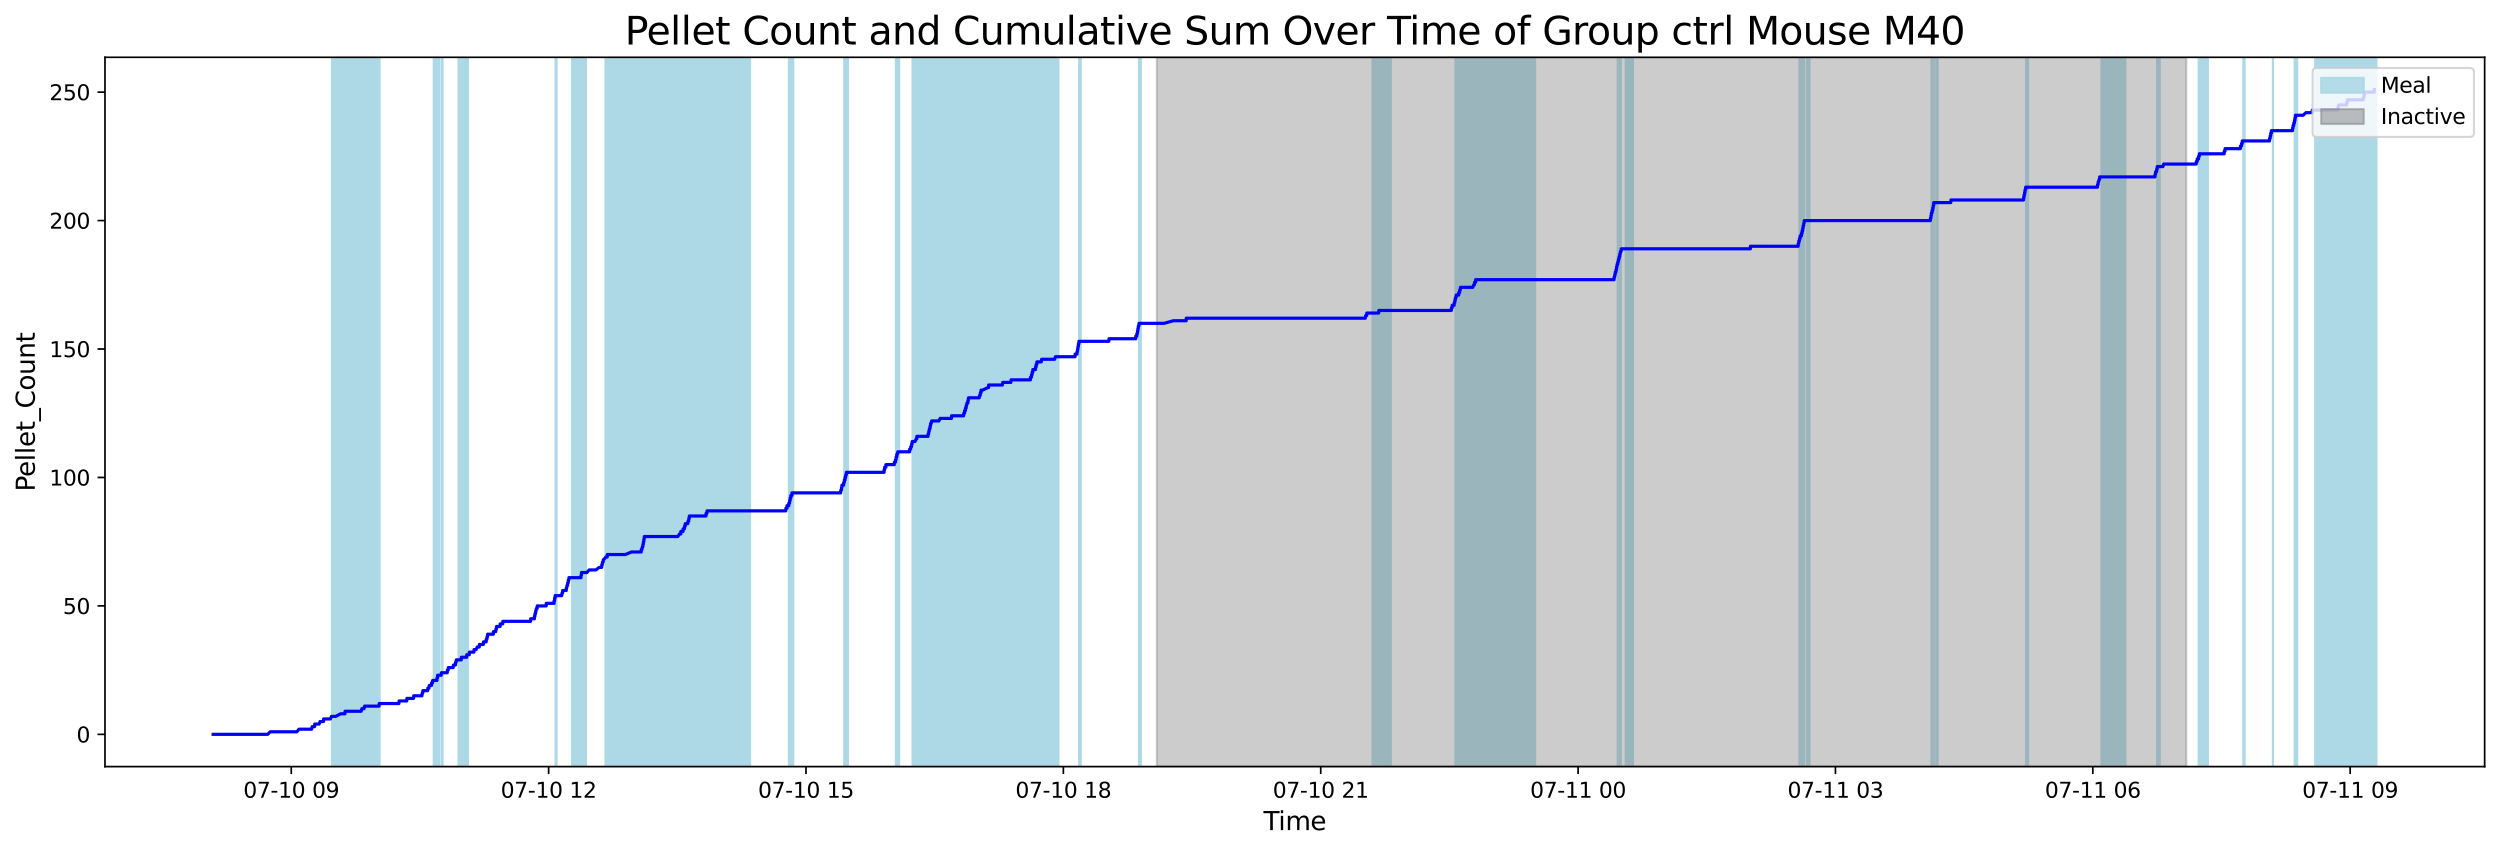 <?xml version="1.0" encoding="utf-8" standalone="no"?>
<!DOCTYPE svg PUBLIC "-//W3C//DTD SVG 1.1//EN"
  "http://www.w3.org/Graphics/SVG/1.1/DTD/svg11.dtd">
<svg xmlns:xlink="http://www.w3.org/1999/xlink" width="1172.435pt" height="399.009pt" viewBox="0 0 1172.435 399.009" xmlns="http://www.w3.org/2000/svg" version="1.1">
 <defs>
  <style type="text/css">*{stroke-linejoin: round; stroke-linecap: butt}</style>
 </defs>
 <g id="figure_1">
  <g id="patch_1">
   <path d="M 0 399.009 
L 1172.435 399.009 
L 1172.435 0 
L 0 0 
z
" style="fill: #ffffff"/>
  </g>
  <g id="axes_1">
   <g id="patch_2">
    <path d="M 49.235 359.517 
L 1165.235 359.517 
L 1165.235 26.877 
L 49.235 26.877 
z
" style="fill: #ffffff"/>
   </g>
   <g id="patch_3">
    <path d="M 178.029 359.517 
L 178.029 26.877 
L 155.682 26.877 
L 155.682 359.517 
z
" clip-path="url(#pef905a4b86)" style="fill: #add8e6; stroke: #add8e6; stroke-linejoin: miter"/>
   </g>
   <g id="patch_4">
    <path d="M 205.966 359.517 
L 205.966 26.877 
L 203.413 26.877 
L 203.413 359.517 
z
" clip-path="url(#pef905a4b86)" style="fill: #add8e6; stroke: #add8e6; stroke-linejoin: miter"/>
   </g>
   <g id="patch_5">
    <path d="M 207.557 359.517 
L 207.557 26.877 
L 207.112 26.877 
L 207.112 359.517 
z
" clip-path="url(#pef905a4b86)" style="fill: #add8e6; stroke: #add8e6; stroke-linejoin: miter"/>
   </g>
   <g id="patch_6">
    <path d="M 219.452 359.517 
L 219.452 26.877 
L 215.047 26.877 
L 215.047 359.517 
z
" clip-path="url(#pef905a4b86)" style="fill: #add8e6; stroke: #add8e6; stroke-linejoin: miter"/>
   </g>
   <g id="patch_7">
    <path d="M 260.57 359.517 
L 260.57 26.877 
L 261.021 26.877 
L 261.021 359.517 
z
" clip-path="url(#pef905a4b86)" style="fill: #add8e6; stroke: #add8e6; stroke-linejoin: miter"/>
   </g>
   <g id="patch_8">
    <path d="M 274.812 359.517 
L 274.812 26.877 
L 268.297 26.877 
L 268.297 359.517 
z
" clip-path="url(#pef905a4b86)" style="fill: #add8e6; stroke: #add8e6; stroke-linejoin: miter"/>
   </g>
   <g id="patch_9">
    <path d="M 273.898 359.517 
L 273.898 26.877 
L 273.422 26.877 
L 273.422 359.517 
z
" clip-path="url(#pef905a4b86)" style="fill: #add8e6; stroke: #add8e6; stroke-linejoin: miter"/>
   </g>
   <g id="patch_10">
    <path d="M 314.074 359.517 
L 314.074 26.877 
L 283.963 26.877 
L 283.963 359.517 
z
" clip-path="url(#pef905a4b86)" style="fill: #add8e6; stroke: #add8e6; stroke-linejoin: miter"/>
   </g>
   <g id="patch_11">
    <path d="M 329.228 359.517 
L 329.228 26.877 
L 304.512 26.877 
L 304.512 359.517 
z
" clip-path="url(#pef905a4b86)" style="fill: #add8e6; stroke: #add8e6; stroke-linejoin: miter"/>
   </g>
   <g id="patch_12">
    <path d="M 312.143 359.517 
L 312.143 26.877 
L 302.975 26.877 
L 302.975 359.517 
z
" clip-path="url(#pef905a4b86)" style="fill: #add8e6; stroke: #add8e6; stroke-linejoin: miter"/>
   </g>
   <g id="patch_13">
    <path d="M 351.77 359.517 
L 351.77 26.877 
L 320.064 26.877 
L 320.064 359.517 
z
" clip-path="url(#pef905a4b86)" style="fill: #add8e6; stroke: #add8e6; stroke-linejoin: miter"/>
   </g>
   <g id="patch_14">
    <path d="M 321.891 359.517 
L 321.891 26.877 
L 321.913 26.877 
L 321.913 359.517 
z
" clip-path="url(#pef905a4b86)" style="fill: #add8e6; stroke: #add8e6; stroke-linejoin: miter"/>
   </g>
   <g id="patch_15">
    <path d="M 324.801 359.517 
L 324.801 26.877 
L 324.275 26.877 
L 324.275 359.517 
z
" clip-path="url(#pef905a4b86)" style="fill: #add8e6; stroke: #add8e6; stroke-linejoin: miter"/>
   </g>
   <g id="patch_16">
    <path d="M 370.444 359.517 
L 370.444 26.877 
L 369.968 26.877 
L 369.968 359.517 
z
" clip-path="url(#pef905a4b86)" style="fill: #add8e6; stroke: #add8e6; stroke-linejoin: miter"/>
   </g>
   <g id="patch_17">
    <path d="M 371.96 359.517 
L 371.96 26.877 
L 371.197 26.877 
L 371.197 359.517 
z
" clip-path="url(#pef905a4b86)" style="fill: #add8e6; stroke: #add8e6; stroke-linejoin: miter"/>
   </g>
   <g id="patch_18">
    <path d="M 371.924 359.517 
L 371.924 26.877 
L 371.64 26.877 
L 371.64 359.517 
z
" clip-path="url(#pef905a4b86)" style="fill: #add8e6; stroke: #add8e6; stroke-linejoin: miter"/>
   </g>
   <g id="patch_19">
    <path d="M 395.981 359.517 
L 395.981 26.877 
L 395.931 26.877 
L 395.931 359.517 
z
" clip-path="url(#pef905a4b86)" style="fill: #add8e6; stroke: #add8e6; stroke-linejoin: miter"/>
   </g>
   <g id="patch_20">
    <path d="M 396.886 359.517 
L 396.886 26.877 
L 396.77 26.877 
L 396.77 359.517 
z
" clip-path="url(#pef905a4b86)" style="fill: #add8e6; stroke: #add8e6; stroke-linejoin: miter"/>
   </g>
   <g id="patch_21">
    <path d="M 397.679 359.517 
L 397.679 26.877 
L 397.552 26.877 
L 397.552 359.517 
z
" clip-path="url(#pef905a4b86)" style="fill: #add8e6; stroke: #add8e6; stroke-linejoin: miter"/>
   </g>
   <g id="patch_22">
    <path d="M 420.147 359.517 
L 420.147 26.877 
L 421.68 26.877 
L 421.68 359.517 
z
" clip-path="url(#pef905a4b86)" style="fill: #add8e6; stroke: #add8e6; stroke-linejoin: miter"/>
   </g>
   <g id="patch_23">
    <path d="M 431.401 359.517 
L 431.401 26.877 
L 427.952 26.877 
L 427.952 359.517 
z
" clip-path="url(#pef905a4b86)" style="fill: #add8e6; stroke: #add8e6; stroke-linejoin: miter"/>
   </g>
   <g id="patch_24">
    <path d="M 461.115 359.517 
L 461.115 26.877 
L 430.697 26.877 
L 430.697 359.517 
z
" clip-path="url(#pef905a4b86)" style="fill: #add8e6; stroke: #add8e6; stroke-linejoin: miter"/>
   </g>
   <g id="patch_25">
    <path d="M 438.817 359.517 
L 438.817 26.877 
L 437.25 26.877 
L 437.25 359.517 
z
" clip-path="url(#pef905a4b86)" style="fill: #add8e6; stroke: #add8e6; stroke-linejoin: miter"/>
   </g>
   <g id="patch_26">
    <path d="M 473.987 359.517 
L 473.987 26.877 
L 447.529 26.877 
L 447.529 359.517 
z
" clip-path="url(#pef905a4b86)" style="fill: #add8e6; stroke: #add8e6; stroke-linejoin: miter"/>
   </g>
   <g id="patch_27">
    <path d="M 453.171 359.517 
L 453.171 26.877 
L 453.327 26.877 
L 453.327 359.517 
z
" clip-path="url(#pef905a4b86)" style="fill: #add8e6; stroke: #add8e6; stroke-linejoin: miter"/>
   </g>
   <g id="patch_28">
    <path d="M 462.929 359.517 
L 462.929 26.877 
L 454.765 26.877 
L 454.765 359.517 
z
" clip-path="url(#pef905a4b86)" style="fill: #add8e6; stroke: #add8e6; stroke-linejoin: miter"/>
   </g>
   <g id="patch_29">
    <path d="M 469.628 359.517 
L 469.628 26.877 
L 460.891 26.877 
L 460.891 359.517 
z
" clip-path="url(#pef905a4b86)" style="fill: #add8e6; stroke: #add8e6; stroke-linejoin: miter"/>
   </g>
   <g id="patch_30">
    <path d="M 496.371 359.517 
L 496.371 26.877 
L 465.614 26.877 
L 465.614 359.517 
z
" clip-path="url(#pef905a4b86)" style="fill: #add8e6; stroke: #add8e6; stroke-linejoin: miter"/>
   </g>
   <g id="patch_31">
    <path d="M 483.931 359.517 
L 483.931 26.877 
L 484.961 26.877 
L 484.961 359.517 
z
" clip-path="url(#pef905a4b86)" style="fill: #add8e6; stroke: #add8e6; stroke-linejoin: miter"/>
   </g>
   <g id="patch_32">
    <path d="M 486.126 359.517 
L 486.126 26.877 
L 486.861 26.877 
L 486.861 359.517 
z
" clip-path="url(#pef905a4b86)" style="fill: #add8e6; stroke: #add8e6; stroke-linejoin: miter"/>
   </g>
   <g id="patch_33">
    <path d="M 506.839 359.517 
L 506.839 26.877 
L 506.085 26.877 
L 506.085 359.517 
z
" clip-path="url(#pef905a4b86)" style="fill: #add8e6; stroke: #add8e6; stroke-linejoin: miter"/>
   </g>
   <g id="patch_34">
    <path d="M 534.188 359.517 
L 534.188 26.877 
L 534.147 26.877 
L 534.147 359.517 
z
" clip-path="url(#pef905a4b86)" style="fill: #add8e6; stroke: #add8e6; stroke-linejoin: miter"/>
   </g>
   <g id="patch_35">
    <path d="M 535.008 359.517 
L 535.008 26.877 
L 534.847 26.877 
L 534.847 359.517 
z
" clip-path="url(#pef905a4b86)" style="fill: #add8e6; stroke: #add8e6; stroke-linejoin: miter"/>
   </g>
   <g id="patch_36">
    <path d="M 652.245 359.517 
L 652.245 26.877 
L 643.673 26.877 
L 643.673 359.517 
z
" clip-path="url(#pef905a4b86)" style="fill: #add8e6; stroke: #add8e6; stroke-linejoin: miter"/>
   </g>
   <g id="patch_37">
    <path d="M 713.727 359.517 
L 713.727 26.877 
L 682.558 26.877 
L 682.558 359.517 
z
" clip-path="url(#pef905a4b86)" style="fill: #add8e6; stroke: #add8e6; stroke-linejoin: miter"/>
   </g>
   <g id="patch_38">
    <path d="M 683.311 359.517 
L 683.311 26.877 
L 683.729 26.877 
L 683.729 359.517 
z
" clip-path="url(#pef905a4b86)" style="fill: #add8e6; stroke: #add8e6; stroke-linejoin: miter"/>
   </g>
   <g id="patch_39">
    <path d="M 685.213 359.517 
L 685.213 26.877 
L 685.063 26.877 
L 685.063 359.517 
z
" clip-path="url(#pef905a4b86)" style="fill: #add8e6; stroke: #add8e6; stroke-linejoin: miter"/>
   </g>
   <g id="patch_40">
    <path d="M 719.934 359.517 
L 719.934 26.877 
L 692.638 26.877 
L 692.638 359.517 
z
" clip-path="url(#pef905a4b86)" style="fill: #add8e6; stroke: #add8e6; stroke-linejoin: miter"/>
   </g>
   <g id="patch_41">
    <path d="M 758.664 359.517 
L 758.664 26.877 
L 758.668 26.877 
L 758.668 359.517 
z
" clip-path="url(#pef905a4b86)" style="fill: #add8e6; stroke: #add8e6; stroke-linejoin: miter"/>
   </g>
   <g id="patch_42">
    <path d="M 759.574 359.517 
L 759.574 26.877 
L 760.123 26.877 
L 760.123 359.517 
z
" clip-path="url(#pef905a4b86)" style="fill: #add8e6; stroke: #add8e6; stroke-linejoin: miter"/>
   </g>
   <g id="patch_43">
    <path d="M 765.812 359.517 
L 765.812 26.877 
L 762.421 26.877 
L 762.421 359.517 
z
" clip-path="url(#pef905a4b86)" style="fill: #add8e6; stroke: #add8e6; stroke-linejoin: miter"/>
   </g>
   <g id="patch_44">
    <path d="M 843.872 359.517 
L 843.872 26.877 
L 846.111 26.877 
L 846.111 359.517 
z
" clip-path="url(#pef905a4b86)" style="fill: #add8e6; stroke: #add8e6; stroke-linejoin: miter"/>
   </g>
   <g id="patch_45">
    <path d="M 848.612 359.517 
L 848.612 26.877 
L 847.423 26.877 
L 847.423 359.517 
z
" clip-path="url(#pef905a4b86)" style="fill: #add8e6; stroke: #add8e6; stroke-linejoin: miter"/>
   </g>
   <g id="patch_46">
    <path d="M 905.827 359.517 
L 905.827 26.877 
L 906.223 26.877 
L 906.223 359.517 
z
" clip-path="url(#pef905a4b86)" style="fill: #add8e6; stroke: #add8e6; stroke-linejoin: miter"/>
   </g>
   <g id="patch_47">
    <path d="M 907.177 359.517 
L 907.177 26.877 
L 907.148 26.877 
L 907.148 359.517 
z
" clip-path="url(#pef905a4b86)" style="fill: #add8e6; stroke: #add8e6; stroke-linejoin: miter"/>
   </g>
   <g id="patch_48">
    <path d="M 908.715 359.517 
L 908.715 26.877 
L 908.203 26.877 
L 908.203 359.517 
z
" clip-path="url(#pef905a4b86)" style="fill: #add8e6; stroke: #add8e6; stroke-linejoin: miter"/>
   </g>
   <g id="patch_49">
    <path d="M 950.237 359.517 
L 950.237 26.877 
L 950.194 26.877 
L 950.194 359.517 
z
" clip-path="url(#pef905a4b86)" style="fill: #add8e6; stroke: #add8e6; stroke-linejoin: miter"/>
   </g>
   <g id="patch_50">
    <path d="M 951.1 359.517 
L 951.1 26.877 
L 951.122 26.877 
L 951.122 359.517 
z
" clip-path="url(#pef905a4b86)" style="fill: #add8e6; stroke: #add8e6; stroke-linejoin: miter"/>
   </g>
   <g id="patch_51">
    <path d="M 996.761 359.517 
L 996.761 26.877 
L 985.527 26.877 
L 985.527 359.517 
z
" clip-path="url(#pef905a4b86)" style="fill: #add8e6; stroke: #add8e6; stroke-linejoin: miter"/>
   </g>
   <g id="patch_52">
    <path d="M 1012.188 359.517 
L 1012.188 26.877 
L 1011.64 26.877 
L 1011.64 359.517 
z
" clip-path="url(#pef905a4b86)" style="fill: #add8e6; stroke: #add8e6; stroke-linejoin: miter"/>
   </g>
   <g id="patch_53">
    <path d="M 1012.867 359.517 
L 1012.867 26.877 
L 1012.429 26.877 
L 1012.429 359.517 
z
" clip-path="url(#pef905a4b86)" style="fill: #add8e6; stroke: #add8e6; stroke-linejoin: miter"/>
   </g>
   <g id="patch_54">
    <path d="M 1035.438 359.517 
L 1035.438 26.877 
L 1031.124 26.877 
L 1031.124 359.517 
z
" clip-path="url(#pef905a4b86)" style="fill: #add8e6; stroke: #add8e6; stroke-linejoin: miter"/>
   </g>
   <g id="patch_55">
    <path d="M 1052.628 359.517 
L 1052.628 26.877 
L 1052.072 26.877 
L 1052.072 359.517 
z
" clip-path="url(#pef905a4b86)" style="fill: #add8e6; stroke: #add8e6; stroke-linejoin: miter"/>
   </g>
   <g id="patch_56">
    <path d="M 1065.945 359.517 
L 1065.945 26.877 
L 1065.914 26.877 
L 1065.914 359.517 
z
" clip-path="url(#pef905a4b86)" style="fill: #add8e6; stroke: #add8e6; stroke-linejoin: miter"/>
   </g>
   <g id="patch_57">
    <path d="M 1076.139 359.517 
L 1076.139 26.877 
L 1077.306 26.877 
L 1077.306 359.517 
z
" clip-path="url(#pef905a4b86)" style="fill: #add8e6; stroke: #add8e6; stroke-linejoin: miter"/>
   </g>
   <g id="patch_58">
    <path d="M 1114.508 359.517 
L 1114.508 26.877 
L 1085.751 26.877 
L 1085.751 359.517 
z
" clip-path="url(#pef905a4b86)" style="fill: #add8e6; stroke: #add8e6; stroke-linejoin: miter"/>
   </g>
   <g id="patch_59">
    <path d="M 1097.194 359.517 
L 1097.194 26.877 
L 1097.118 26.877 
L 1097.118 359.517 
z
" clip-path="url(#pef905a4b86)" style="fill: #add8e6; stroke: #add8e6; stroke-linejoin: miter"/>
   </g>
   <g id="patch_60">
    <path d="M 1110.918 359.517 
L 1110.918 26.877 
L 1109.816 26.877 
L 1109.816 359.517 
z
" clip-path="url(#pef905a4b86)" style="fill: #add8e6; stroke: #add8e6; stroke-linejoin: miter"/>
   </g>
   <g id="patch_61">
    <path d="M 542.518 359.517 
L 542.518 26.877 
L 1025.306 26.877 
L 1025.306 359.517 
z
" clip-path="url(#pef905a4b86)" style="fill: #808080; opacity: 0.4; stroke: #808080; stroke-linejoin: miter"/>
   </g>
   <g id="matplotlib.axis_1">
    <g id="xtick_1">
     <g id="line2d_1">
      <defs>
       <path id="me9828aa276" d="M 0 0 
L 0 3.5 
" style="stroke: #000000; stroke-width: 0.8"/>
      </defs>
      <g>
       <use xlink:href="#me9828aa276" x="136.596" y="359.517" style="stroke: #000000; stroke-width: 0.8"/>
      </g>
     </g>
     <g id="text_1">
      <!-- 07-10 09 -->
      <g transform="translate(114.116 374.116) scale(0.1 -0.1)">
       <defs>
        <path id="DejaVuSans-30" d="M 2034 4250 
Q 1547 4250 1301 3770 
Q 1056 3291 1056 2328 
Q 1056 1369 1301 889 
Q 1547 409 2034 409 
Q 2525 409 2770 889 
Q 3016 1369 3016 2328 
Q 3016 3291 2770 3770 
Q 2525 4250 2034 4250 
z
M 2034 4750 
Q 2819 4750 3233 4129 
Q 3647 3509 3647 2328 
Q 3647 1150 3233 529 
Q 2819 -91 2034 -91 
Q 1250 -91 836 529 
Q 422 1150 422 2328 
Q 422 3509 836 4129 
Q 1250 4750 2034 4750 
z
" transform="scale(0.016)"/>
        <path id="DejaVuSans-37" d="M 525 4666 
L 3525 4666 
L 3525 4397 
L 1831 0 
L 1172 0 
L 2766 4134 
L 525 4134 
L 525 4666 
z
" transform="scale(0.016)"/>
        <path id="DejaVuSans-2d" d="M 313 2009 
L 1997 2009 
L 1997 1497 
L 313 1497 
L 313 2009 
z
" transform="scale(0.016)"/>
        <path id="DejaVuSans-31" d="M 794 531 
L 1825 531 
L 1825 4091 
L 703 3866 
L 703 4441 
L 1819 4666 
L 2450 4666 
L 2450 531 
L 3481 531 
L 3481 0 
L 794 0 
L 794 531 
z
" transform="scale(0.016)"/>
        <path id="DejaVuSans-20" transform="scale(0.016)"/>
        <path id="DejaVuSans-39" d="M 703 97 
L 703 672 
Q 941 559 1184 500 
Q 1428 441 1663 441 
Q 2288 441 2617 861 
Q 2947 1281 2994 2138 
Q 2813 1869 2534 1725 
Q 2256 1581 1919 1581 
Q 1219 1581 811 2004 
Q 403 2428 403 3163 
Q 403 3881 828 4315 
Q 1253 4750 1959 4750 
Q 2769 4750 3195 4129 
Q 3622 3509 3622 2328 
Q 3622 1225 3098 567 
Q 2575 -91 1691 -91 
Q 1453 -91 1209 -44 
Q 966 3 703 97 
z
M 1959 2075 
Q 2384 2075 2632 2365 
Q 2881 2656 2881 3163 
Q 2881 3666 2632 3958 
Q 2384 4250 1959 4250 
Q 1534 4250 1286 3958 
Q 1038 3666 1038 3163 
Q 1038 2656 1286 2365 
Q 1534 2075 1959 2075 
z
" transform="scale(0.016)"/>
       </defs>
       <use xlink:href="#DejaVuSans-30"/>
       <use xlink:href="#DejaVuSans-37" x="63.623"/>
       <use xlink:href="#DejaVuSans-2d" x="127.246"/>
       <use xlink:href="#DejaVuSans-31" x="163.33"/>
       <use xlink:href="#DejaVuSans-30" x="226.953"/>
       <use xlink:href="#DejaVuSans-20" x="290.576"/>
       <use xlink:href="#DejaVuSans-30" x="322.363"/>
       <use xlink:href="#DejaVuSans-39" x="385.986"/>
      </g>
     </g>
    </g>
    <g id="xtick_2">
     <g id="line2d_2">
      <g>
       <use xlink:href="#me9828aa276" x="257.293" y="359.517" style="stroke: #000000; stroke-width: 0.8"/>
      </g>
     </g>
     <g id="text_2">
      <!-- 07-10 12 -->
      <g transform="translate(234.813 374.116) scale(0.1 -0.1)">
       <defs>
        <path id="DejaVuSans-32" d="M 1228 531 
L 3431 531 
L 3431 0 
L 469 0 
L 469 531 
Q 828 903 1448 1529 
Q 2069 2156 2228 2338 
Q 2531 2678 2651 2914 
Q 2772 3150 2772 3378 
Q 2772 3750 2511 3984 
Q 2250 4219 1831 4219 
Q 1534 4219 1204 4116 
Q 875 4013 500 3803 
L 500 4441 
Q 881 4594 1212 4672 
Q 1544 4750 1819 4750 
Q 2544 4750 2975 4387 
Q 3406 4025 3406 3419 
Q 3406 3131 3298 2873 
Q 3191 2616 2906 2266 
Q 2828 2175 2409 1742 
Q 1991 1309 1228 531 
z
" transform="scale(0.016)"/>
       </defs>
       <use xlink:href="#DejaVuSans-30"/>
       <use xlink:href="#DejaVuSans-37" x="63.623"/>
       <use xlink:href="#DejaVuSans-2d" x="127.246"/>
       <use xlink:href="#DejaVuSans-31" x="163.33"/>
       <use xlink:href="#DejaVuSans-30" x="226.953"/>
       <use xlink:href="#DejaVuSans-20" x="290.576"/>
       <use xlink:href="#DejaVuSans-31" x="322.363"/>
       <use xlink:href="#DejaVuSans-32" x="385.986"/>
      </g>
     </g>
    </g>
    <g id="xtick_3">
     <g id="line2d_3">
      <g>
       <use xlink:href="#me9828aa276" x="377.99" y="359.517" style="stroke: #000000; stroke-width: 0.8"/>
      </g>
     </g>
     <g id="text_3">
      <!-- 07-10 15 -->
      <g transform="translate(355.51 374.116) scale(0.1 -0.1)">
       <defs>
        <path id="DejaVuSans-35" d="M 691 4666 
L 3169 4666 
L 3169 4134 
L 1269 4134 
L 1269 2991 
Q 1406 3038 1543 3061 
Q 1681 3084 1819 3084 
Q 2600 3084 3056 2656 
Q 3513 2228 3513 1497 
Q 3513 744 3044 326 
Q 2575 -91 1722 -91 
Q 1428 -91 1123 -41 
Q 819 9 494 109 
L 494 744 
Q 775 591 1075 516 
Q 1375 441 1709 441 
Q 2250 441 2565 725 
Q 2881 1009 2881 1497 
Q 2881 1984 2565 2268 
Q 2250 2553 1709 2553 
Q 1456 2553 1204 2497 
Q 953 2441 691 2322 
L 691 4666 
z
" transform="scale(0.016)"/>
       </defs>
       <use xlink:href="#DejaVuSans-30"/>
       <use xlink:href="#DejaVuSans-37" x="63.623"/>
       <use xlink:href="#DejaVuSans-2d" x="127.246"/>
       <use xlink:href="#DejaVuSans-31" x="163.33"/>
       <use xlink:href="#DejaVuSans-30" x="226.953"/>
       <use xlink:href="#DejaVuSans-20" x="290.576"/>
       <use xlink:href="#DejaVuSans-31" x="322.363"/>
       <use xlink:href="#DejaVuSans-35" x="385.986"/>
      </g>
     </g>
    </g>
    <g id="xtick_4">
     <g id="line2d_4">
      <g>
       <use xlink:href="#me9828aa276" x="498.687" y="359.517" style="stroke: #000000; stroke-width: 0.8"/>
      </g>
     </g>
     <g id="text_4">
      <!-- 07-10 18 -->
      <g transform="translate(476.207 374.116) scale(0.1 -0.1)">
       <defs>
        <path id="DejaVuSans-38" d="M 2034 2216 
Q 1584 2216 1326 1975 
Q 1069 1734 1069 1313 
Q 1069 891 1326 650 
Q 1584 409 2034 409 
Q 2484 409 2743 651 
Q 3003 894 3003 1313 
Q 3003 1734 2745 1975 
Q 2488 2216 2034 2216 
z
M 1403 2484 
Q 997 2584 770 2862 
Q 544 3141 544 3541 
Q 544 4100 942 4425 
Q 1341 4750 2034 4750 
Q 2731 4750 3128 4425 
Q 3525 4100 3525 3541 
Q 3525 3141 3298 2862 
Q 3072 2584 2669 2484 
Q 3125 2378 3379 2068 
Q 3634 1759 3634 1313 
Q 3634 634 3220 271 
Q 2806 -91 2034 -91 
Q 1263 -91 848 271 
Q 434 634 434 1313 
Q 434 1759 690 2068 
Q 947 2378 1403 2484 
z
M 1172 3481 
Q 1172 3119 1398 2916 
Q 1625 2713 2034 2713 
Q 2441 2713 2670 2916 
Q 2900 3119 2900 3481 
Q 2900 3844 2670 4047 
Q 2441 4250 2034 4250 
Q 1625 4250 1398 4047 
Q 1172 3844 1172 3481 
z
" transform="scale(0.016)"/>
       </defs>
       <use xlink:href="#DejaVuSans-30"/>
       <use xlink:href="#DejaVuSans-37" x="63.623"/>
       <use xlink:href="#DejaVuSans-2d" x="127.246"/>
       <use xlink:href="#DejaVuSans-31" x="163.33"/>
       <use xlink:href="#DejaVuSans-30" x="226.953"/>
       <use xlink:href="#DejaVuSans-20" x="290.576"/>
       <use xlink:href="#DejaVuSans-31" x="322.363"/>
       <use xlink:href="#DejaVuSans-38" x="385.986"/>
      </g>
     </g>
    </g>
    <g id="xtick_5">
     <g id="line2d_5">
      <g>
       <use xlink:href="#me9828aa276" x="619.384" y="359.517" style="stroke: #000000; stroke-width: 0.8"/>
      </g>
     </g>
     <g id="text_5">
      <!-- 07-10 21 -->
      <g transform="translate(596.904 374.116) scale(0.1 -0.1)">
       <use xlink:href="#DejaVuSans-30"/>
       <use xlink:href="#DejaVuSans-37" x="63.623"/>
       <use xlink:href="#DejaVuSans-2d" x="127.246"/>
       <use xlink:href="#DejaVuSans-31" x="163.33"/>
       <use xlink:href="#DejaVuSans-30" x="226.953"/>
       <use xlink:href="#DejaVuSans-20" x="290.576"/>
       <use xlink:href="#DejaVuSans-32" x="322.363"/>
       <use xlink:href="#DejaVuSans-31" x="385.986"/>
      </g>
     </g>
    </g>
    <g id="xtick_6">
     <g id="line2d_6">
      <g>
       <use xlink:href="#me9828aa276" x="740.081" y="359.517" style="stroke: #000000; stroke-width: 0.8"/>
      </g>
     </g>
     <g id="text_6">
      <!-- 07-11 00 -->
      <g transform="translate(717.601 374.116) scale(0.1 -0.1)">
       <use xlink:href="#DejaVuSans-30"/>
       <use xlink:href="#DejaVuSans-37" x="63.623"/>
       <use xlink:href="#DejaVuSans-2d" x="127.246"/>
       <use xlink:href="#DejaVuSans-31" x="163.33"/>
       <use xlink:href="#DejaVuSans-31" x="226.953"/>
       <use xlink:href="#DejaVuSans-20" x="290.576"/>
       <use xlink:href="#DejaVuSans-30" x="322.363"/>
       <use xlink:href="#DejaVuSans-30" x="385.986"/>
      </g>
     </g>
    </g>
    <g id="xtick_7">
     <g id="line2d_7">
      <g>
       <use xlink:href="#me9828aa276" x="860.778" y="359.517" style="stroke: #000000; stroke-width: 0.8"/>
      </g>
     </g>
     <g id="text_7">
      <!-- 07-11 03 -->
      <g transform="translate(838.298 374.116) scale(0.1 -0.1)">
       <defs>
        <path id="DejaVuSans-33" d="M 2597 2516 
Q 3050 2419 3304 2112 
Q 3559 1806 3559 1356 
Q 3559 666 3084 287 
Q 2609 -91 1734 -91 
Q 1441 -91 1130 -33 
Q 819 25 488 141 
L 488 750 
Q 750 597 1062 519 
Q 1375 441 1716 441 
Q 2309 441 2620 675 
Q 2931 909 2931 1356 
Q 2931 1769 2642 2001 
Q 2353 2234 1838 2234 
L 1294 2234 
L 1294 2753 
L 1863 2753 
Q 2328 2753 2575 2939 
Q 2822 3125 2822 3475 
Q 2822 3834 2567 4026 
Q 2313 4219 1838 4219 
Q 1578 4219 1281 4162 
Q 984 4106 628 3988 
L 628 4550 
Q 988 4650 1302 4700 
Q 1616 4750 1894 4750 
Q 2613 4750 3031 4423 
Q 3450 4097 3450 3541 
Q 3450 3153 3228 2886 
Q 3006 2619 2597 2516 
z
" transform="scale(0.016)"/>
       </defs>
       <use xlink:href="#DejaVuSans-30"/>
       <use xlink:href="#DejaVuSans-37" x="63.623"/>
       <use xlink:href="#DejaVuSans-2d" x="127.246"/>
       <use xlink:href="#DejaVuSans-31" x="163.33"/>
       <use xlink:href="#DejaVuSans-31" x="226.953"/>
       <use xlink:href="#DejaVuSans-20" x="290.576"/>
       <use xlink:href="#DejaVuSans-30" x="322.363"/>
       <use xlink:href="#DejaVuSans-33" x="385.986"/>
      </g>
     </g>
    </g>
    <g id="xtick_8">
     <g id="line2d_8">
      <g>
       <use xlink:href="#me9828aa276" x="981.475" y="359.517" style="stroke: #000000; stroke-width: 0.8"/>
      </g>
     </g>
     <g id="text_8">
      <!-- 07-11 06 -->
      <g transform="translate(958.995 374.116) scale(0.1 -0.1)">
       <defs>
        <path id="DejaVuSans-36" d="M 2113 2584 
Q 1688 2584 1439 2293 
Q 1191 2003 1191 1497 
Q 1191 994 1439 701 
Q 1688 409 2113 409 
Q 2538 409 2786 701 
Q 3034 994 3034 1497 
Q 3034 2003 2786 2293 
Q 2538 2584 2113 2584 
z
M 3366 4563 
L 3366 3988 
Q 3128 4100 2886 4159 
Q 2644 4219 2406 4219 
Q 1781 4219 1451 3797 
Q 1122 3375 1075 2522 
Q 1259 2794 1537 2939 
Q 1816 3084 2150 3084 
Q 2853 3084 3261 2657 
Q 3669 2231 3669 1497 
Q 3669 778 3244 343 
Q 2819 -91 2113 -91 
Q 1303 -91 875 529 
Q 447 1150 447 2328 
Q 447 3434 972 4092 
Q 1497 4750 2381 4750 
Q 2619 4750 2861 4703 
Q 3103 4656 3366 4563 
z
" transform="scale(0.016)"/>
       </defs>
       <use xlink:href="#DejaVuSans-30"/>
       <use xlink:href="#DejaVuSans-37" x="63.623"/>
       <use xlink:href="#DejaVuSans-2d" x="127.246"/>
       <use xlink:href="#DejaVuSans-31" x="163.33"/>
       <use xlink:href="#DejaVuSans-31" x="226.953"/>
       <use xlink:href="#DejaVuSans-20" x="290.576"/>
       <use xlink:href="#DejaVuSans-30" x="322.363"/>
       <use xlink:href="#DejaVuSans-36" x="385.986"/>
      </g>
     </g>
    </g>
    <g id="xtick_9">
     <g id="line2d_9">
      <g>
       <use xlink:href="#me9828aa276" x="1102.172" y="359.517" style="stroke: #000000; stroke-width: 0.8"/>
      </g>
     </g>
     <g id="text_9">
      <!-- 07-11 09 -->
      <g transform="translate(1079.692 374.116) scale(0.1 -0.1)">
       <use xlink:href="#DejaVuSans-30"/>
       <use xlink:href="#DejaVuSans-37" x="63.623"/>
       <use xlink:href="#DejaVuSans-2d" x="127.246"/>
       <use xlink:href="#DejaVuSans-31" x="163.33"/>
       <use xlink:href="#DejaVuSans-31" x="226.953"/>
       <use xlink:href="#DejaVuSans-20" x="290.576"/>
       <use xlink:href="#DejaVuSans-30" x="322.363"/>
       <use xlink:href="#DejaVuSans-39" x="385.986"/>
      </g>
     </g>
    </g>
    <g id="text_10">
     <!-- Time -->
     <g transform="translate(592.555 389.313) scale(0.12 -0.12)">
      <defs>
       <path id="DejaVuSans-54" d="M -19 4666 
L 3928 4666 
L 3928 4134 
L 2272 4134 
L 2272 0 
L 1638 0 
L 1638 4134 
L -19 4134 
L -19 4666 
z
" transform="scale(0.016)"/>
       <path id="DejaVuSans-69" d="M 603 3500 
L 1178 3500 
L 1178 0 
L 603 0 
L 603 3500 
z
M 603 4863 
L 1178 4863 
L 1178 4134 
L 603 4134 
L 603 4863 
z
" transform="scale(0.016)"/>
       <path id="DejaVuSans-6d" d="M 3328 2828 
Q 3544 3216 3844 3400 
Q 4144 3584 4550 3584 
Q 5097 3584 5394 3201 
Q 5691 2819 5691 2113 
L 5691 0 
L 5113 0 
L 5113 2094 
Q 5113 2597 4934 2840 
Q 4756 3084 4391 3084 
Q 3944 3084 3684 2787 
Q 3425 2491 3425 1978 
L 3425 0 
L 2847 0 
L 2847 2094 
Q 2847 2600 2669 2842 
Q 2491 3084 2119 3084 
Q 1678 3084 1418 2786 
Q 1159 2488 1159 1978 
L 1159 0 
L 581 0 
L 581 3500 
L 1159 3500 
L 1159 2956 
Q 1356 3278 1631 3431 
Q 1906 3584 2284 3584 
Q 2666 3584 2933 3390 
Q 3200 3197 3328 2828 
z
" transform="scale(0.016)"/>
       <path id="DejaVuSans-65" d="M 3597 1894 
L 3597 1613 
L 953 1613 
Q 991 1019 1311 708 
Q 1631 397 2203 397 
Q 2534 397 2845 478 
Q 3156 559 3463 722 
L 3463 178 
Q 3153 47 2828 -22 
Q 2503 -91 2169 -91 
Q 1331 -91 842 396 
Q 353 884 353 1716 
Q 353 2575 817 3079 
Q 1281 3584 2069 3584 
Q 2775 3584 3186 3129 
Q 3597 2675 3597 1894 
z
M 3022 2063 
Q 3016 2534 2758 2815 
Q 2500 3097 2075 3097 
Q 1594 3097 1305 2825 
Q 1016 2553 972 2059 
L 3022 2063 
z
" transform="scale(0.016)"/>
      </defs>
      <use xlink:href="#DejaVuSans-54"/>
      <use xlink:href="#DejaVuSans-69" x="57.959"/>
      <use xlink:href="#DejaVuSans-6d" x="85.742"/>
      <use xlink:href="#DejaVuSans-65" x="183.154"/>
     </g>
    </g>
   </g>
   <g id="matplotlib.axis_2">
    <g id="ytick_1">
     <g id="line2d_10">
      <defs>
       <path id="m5529dfd4b9" d="M 0 0 
L -3.5 0 
" style="stroke: #000000; stroke-width: 0.8"/>
      </defs>
      <g>
       <use xlink:href="#m5529dfd4b9" x="49.235" y="344.397" style="stroke: #000000; stroke-width: 0.8"/>
      </g>
     </g>
     <g id="text_11">
      <!-- 0 -->
      <g transform="translate(35.873 348.196) scale(0.1 -0.1)">
       <use xlink:href="#DejaVuSans-30"/>
      </g>
     </g>
    </g>
    <g id="ytick_2">
     <g id="line2d_11">
      <g>
       <use xlink:href="#m5529dfd4b9" x="49.235" y="284.158" style="stroke: #000000; stroke-width: 0.8"/>
      </g>
     </g>
     <g id="text_12">
      <!-- 50 -->
      <g transform="translate(29.51 287.957) scale(0.1 -0.1)">
       <use xlink:href="#DejaVuSans-35"/>
       <use xlink:href="#DejaVuSans-30" x="63.623"/>
      </g>
     </g>
    </g>
    <g id="ytick_3">
     <g id="line2d_12">
      <g>
       <use xlink:href="#m5529dfd4b9" x="49.235" y="223.919" style="stroke: #000000; stroke-width: 0.8"/>
      </g>
     </g>
     <g id="text_13">
      <!-- 100 -->
      <g transform="translate(23.148 227.718) scale(0.1 -0.1)">
       <use xlink:href="#DejaVuSans-31"/>
       <use xlink:href="#DejaVuSans-30" x="63.623"/>
       <use xlink:href="#DejaVuSans-30" x="127.246"/>
      </g>
     </g>
    </g>
    <g id="ytick_4">
     <g id="line2d_13">
      <g>
       <use xlink:href="#m5529dfd4b9" x="49.235" y="163.68" style="stroke: #000000; stroke-width: 0.8"/>
      </g>
     </g>
     <g id="text_14">
      <!-- 150 -->
      <g transform="translate(23.148 167.479) scale(0.1 -0.1)">
       <use xlink:href="#DejaVuSans-31"/>
       <use xlink:href="#DejaVuSans-35" x="63.623"/>
       <use xlink:href="#DejaVuSans-30" x="127.246"/>
      </g>
     </g>
    </g>
    <g id="ytick_5">
     <g id="line2d_14">
      <g>
       <use xlink:href="#m5529dfd4b9" x="49.235" y="103.441" style="stroke: #000000; stroke-width: 0.8"/>
      </g>
     </g>
     <g id="text_15">
      <!-- 200 -->
      <g transform="translate(23.148 107.24) scale(0.1 -0.1)">
       <use xlink:href="#DejaVuSans-32"/>
       <use xlink:href="#DejaVuSans-30" x="63.623"/>
       <use xlink:href="#DejaVuSans-30" x="127.246"/>
      </g>
     </g>
    </g>
    <g id="ytick_6">
     <g id="line2d_15">
      <g>
       <use xlink:href="#m5529dfd4b9" x="49.235" y="43.202" style="stroke: #000000; stroke-width: 0.8"/>
      </g>
     </g>
     <g id="text_16">
      <!-- 250 -->
      <g transform="translate(23.148 47.001) scale(0.1 -0.1)">
       <use xlink:href="#DejaVuSans-32"/>
       <use xlink:href="#DejaVuSans-35" x="63.623"/>
       <use xlink:href="#DejaVuSans-30" x="127.246"/>
      </g>
     </g>
    </g>
    <g id="text_17">
     <!-- Pellet_Count -->
     <g transform="translate(16.318 230.485) rotate(-90) scale(0.12 -0.12)">
      <defs>
       <path id="DejaVuSans-50" d="M 1259 4147 
L 1259 2394 
L 2053 2394 
Q 2494 2394 2734 2622 
Q 2975 2850 2975 3272 
Q 2975 3691 2734 3919 
Q 2494 4147 2053 4147 
L 1259 4147 
z
M 628 4666 
L 2053 4666 
Q 2838 4666 3239 4311 
Q 3641 3956 3641 3272 
Q 3641 2581 3239 2228 
Q 2838 1875 2053 1875 
L 1259 1875 
L 1259 0 
L 628 0 
L 628 4666 
z
" transform="scale(0.016)"/>
       <path id="DejaVuSans-6c" d="M 603 4863 
L 1178 4863 
L 1178 0 
L 603 0 
L 603 4863 
z
" transform="scale(0.016)"/>
       <path id="DejaVuSans-74" d="M 1172 4494 
L 1172 3500 
L 2356 3500 
L 2356 3053 
L 1172 3053 
L 1172 1153 
Q 1172 725 1289 603 
Q 1406 481 1766 481 
L 2356 481 
L 2356 0 
L 1766 0 
Q 1100 0 847 248 
Q 594 497 594 1153 
L 594 3053 
L 172 3053 
L 172 3500 
L 594 3500 
L 594 4494 
L 1172 4494 
z
" transform="scale(0.016)"/>
       <path id="DejaVuSans-5f" d="M 3263 -1063 
L 3263 -1509 
L -63 -1509 
L -63 -1063 
L 3263 -1063 
z
" transform="scale(0.016)"/>
       <path id="DejaVuSans-43" d="M 4122 4306 
L 4122 3641 
Q 3803 3938 3442 4084 
Q 3081 4231 2675 4231 
Q 1875 4231 1450 3742 
Q 1025 3253 1025 2328 
Q 1025 1406 1450 917 
Q 1875 428 2675 428 
Q 3081 428 3442 575 
Q 3803 722 4122 1019 
L 4122 359 
Q 3791 134 3420 21 
Q 3050 -91 2638 -91 
Q 1578 -91 968 557 
Q 359 1206 359 2328 
Q 359 3453 968 4101 
Q 1578 4750 2638 4750 
Q 3056 4750 3426 4639 
Q 3797 4528 4122 4306 
z
" transform="scale(0.016)"/>
       <path id="DejaVuSans-6f" d="M 1959 3097 
Q 1497 3097 1228 2736 
Q 959 2375 959 1747 
Q 959 1119 1226 758 
Q 1494 397 1959 397 
Q 2419 397 2687 759 
Q 2956 1122 2956 1747 
Q 2956 2369 2687 2733 
Q 2419 3097 1959 3097 
z
M 1959 3584 
Q 2709 3584 3137 3096 
Q 3566 2609 3566 1747 
Q 3566 888 3137 398 
Q 2709 -91 1959 -91 
Q 1206 -91 779 398 
Q 353 888 353 1747 
Q 353 2609 779 3096 
Q 1206 3584 1959 3584 
z
" transform="scale(0.016)"/>
       <path id="DejaVuSans-75" d="M 544 1381 
L 544 3500 
L 1119 3500 
L 1119 1403 
Q 1119 906 1312 657 
Q 1506 409 1894 409 
Q 2359 409 2629 706 
Q 2900 1003 2900 1516 
L 2900 3500 
L 3475 3500 
L 3475 0 
L 2900 0 
L 2900 538 
Q 2691 219 2414 64 
Q 2138 -91 1772 -91 
Q 1169 -91 856 284 
Q 544 659 544 1381 
z
M 1991 3584 
L 1991 3584 
z
" transform="scale(0.016)"/>
       <path id="DejaVuSans-6e" d="M 3513 2113 
L 3513 0 
L 2938 0 
L 2938 2094 
Q 2938 2591 2744 2837 
Q 2550 3084 2163 3084 
Q 1697 3084 1428 2787 
Q 1159 2491 1159 1978 
L 1159 0 
L 581 0 
L 581 3500 
L 1159 3500 
L 1159 2956 
Q 1366 3272 1645 3428 
Q 1925 3584 2291 3584 
Q 2894 3584 3203 3211 
Q 3513 2838 3513 2113 
z
" transform="scale(0.016)"/>
      </defs>
      <use xlink:href="#DejaVuSans-50"/>
      <use xlink:href="#DejaVuSans-65" x="56.678"/>
      <use xlink:href="#DejaVuSans-6c" x="118.201"/>
      <use xlink:href="#DejaVuSans-6c" x="145.984"/>
      <use xlink:href="#DejaVuSans-65" x="173.768"/>
      <use xlink:href="#DejaVuSans-74" x="235.291"/>
      <use xlink:href="#DejaVuSans-5f" x="274.5"/>
      <use xlink:href="#DejaVuSans-43" x="324.5"/>
      <use xlink:href="#DejaVuSans-6f" x="394.324"/>
      <use xlink:href="#DejaVuSans-75" x="455.506"/>
      <use xlink:href="#DejaVuSans-6e" x="518.885"/>
      <use xlink:href="#DejaVuSans-74" x="582.264"/>
     </g>
    </g>
   </g>
   <g id="line2d_16">
    <path d="M 99.962 344.397 
L 125.487 344.397 
L 126.739 343.192 
L 139.189 343.192 
L 140.206 341.988 
L 146.118 341.988 
L 146.375 340.783 
L 147.559 340.783 
L 147.571 339.578 
L 149.638 339.578 
L 150.107 338.373 
L 151.706 338.373 
L 151.773 337.169 
L 154.924 337.169 
L 155.449 335.964 
L 157.427 335.964 
L 159.718 334.759 
L 161.752 334.759 
L 161.831 333.554 
L 169.374 333.554 
L 169.687 332.349 
L 170.715 332.349 
L 170.984 331.145 
L 177.789 331.145 
L 177.834 329.94 
L 187.076 329.94 
L 187.166 328.735 
L 190.753 328.735 
L 190.831 327.53 
L 193.938 327.53 
L 194.017 326.325 
L 197.883 326.325 
L 197.962 325.121 
L 198.23 325.121 
L 198.319 323.916 
L 200.554 323.916 
L 200.655 322.711 
L 201.225 322.711 
L 201.303 321.506 
L 202.331 321.506 
L 202.354 320.302 
L 202.856 320.302 
L 202.912 319.097 
L 204.913 319.097 
L 204.969 317.892 
L 205.203 317.892 
L 205.248 316.687 
L 206.913 316.687 
L 207.036 315.482 
L 209.763 315.482 
L 209.797 314.278 
L 210.188 314.278 
L 210.221 313.073 
L 212.523 313.073 
L 212.646 311.868 
L 213.619 311.868 
L 213.652 310.663 
L 213.898 310.663 
L 213.999 309.459 
L 216.312 309.459 
L 216.334 308.254 
L 218.86 308.254 
L 218.916 307.049 
L 220.078 307.049 
L 220.1 305.844 
L 222.257 305.844 
L 222.313 304.639 
L 223.286 304.639 
L 223.8 303.435 
L 224.761 303.435 
L 224.828 302.23 
L 226.694 302.23 
L 226.728 301.025 
L 228.002 301.025 
L 228.024 299.82 
L 228.359 299.82 
L 228.404 298.616 
L 228.65 298.616 
L 228.661 297.411 
L 231.388 297.411 
L 231.421 296.206 
L 232.494 296.206 
L 232.539 295.001 
L 232.841 295.001 
L 232.863 293.796 
L 234.528 293.796 
L 234.573 292.592 
L 235.769 292.592 
L 235.813 291.387 
L 248.833 291.387 
L 248.889 290.182 
L 250.61 290.182 
L 250.621 288.977 
L 250.867 288.977 
L 250.889 287.772 
L 251.191 287.772 
L 251.213 286.568 
L 251.381 286.568 
L 251.381 286.568 
L 251.549 285.363 
L 251.929 285.363 
L 251.951 284.158 
L 256.164 284.158 
L 256.187 282.953 
L 259.841 282.953 
L 259.852 281.749 
L 260.065 281.749 
L 260.087 280.544 
L 260.333 280.544 
L 260.344 279.339 
L 263.44 279.339 
L 263.563 278.134 
L 263.842 278.134 
L 263.864 276.929 
L 265.574 276.929 
L 265.608 275.725 
L 265.764 275.725 
L 265.921 274.52 
L 266.2 274.52 
L 266.234 273.315 
L 266.491 273.315 
L 266.513 272.11 
L 266.781 272.11 
L 266.815 270.906 
L 272.47 270.906 
L 272.503 269.701 
L 272.682 269.701 
L 272.704 268.496 
L 275.263 268.496 
L 276.303 267.291 
L 279.443 267.291 
L 280.997 266.086 
L 282.181 266.086 
L 282.226 264.882 
L 282.461 264.882 
L 282.505 263.677 
L 282.852 263.677 
L 282.941 262.472 
L 283.131 262.472 
L 284.059 261.267 
L 284.74 261.267 
L 284.819 260.063 
L 293.312 260.063 
L 296.151 258.858 
L 300.722 258.858 
L 300.744 257.653 
L 301.057 257.653 
L 301.247 256.448 
L 301.459 256.448 
L 301.526 255.243 
L 301.716 255.243 
L 301.75 254.039 
L 301.94 254.039 
L 301.962 252.834 
L 302.119 252.834 
L 302.163 251.629 
L 317.865 251.629 
L 318.692 250.424 
L 319.284 250.424 
L 319.307 249.219 
L 320.335 249.219 
L 320.368 248.015 
L 320.994 248.015 
L 321.028 246.81 
L 321.341 246.81 
L 321.363 245.605 
L 322.57 245.605 
L 322.682 244.4 
L 322.995 244.4 
L 323.017 243.196 
L 323.241 243.196 
L 323.263 241.991 
L 331.097 241.991 
L 331.119 240.786 
L 331.511 240.786 
L 331.578 239.581 
L 368.524 239.581 
L 368.58 238.376 
L 369.061 238.376 
L 369.083 237.172 
L 369.877 237.172 
L 369.921 235.967 
L 370.29 235.967 
L 370.312 234.762 
L 370.547 234.762 
L 370.569 233.557 
L 370.871 233.557 
L 370.882 232.353 
L 371.396 232.353 
L 371.419 231.148 
L 394.251 231.148 
L 394.284 229.943 
L 394.608 229.943 
L 394.631 228.738 
L 394.798 228.738 
L 394.832 227.533 
L 395.636 227.533 
L 395.659 226.329 
L 395.949 226.329 
L 395.972 225.124 
L 396.285 225.124 
L 396.307 223.919 
L 396.564 223.919 
L 396.564 223.919 
L 396.62 222.714 
L 396.899 222.714 
L 396.922 221.51 
L 414.613 221.51 
L 414.624 220.305 
L 414.87 220.305 
L 414.903 219.1 
L 415.462 219.1 
L 415.484 217.895 
L 419.407 217.895 
L 419.429 216.69 
L 419.988 216.69 
L 419.999 215.486 
L 420.256 215.486 
L 420.279 214.281 
L 420.558 214.281 
L 420.58 213.076 
L 420.882 213.076 
L 421.061 211.871 
L 426.582 211.871 
L 426.604 210.667 
L 427.085 210.667 
L 427.107 209.462 
L 427.498 209.462 
L 427.532 208.257 
L 427.744 208.257 
L 427.8 207.052 
L 429.13 207.052 
L 429.666 205.847 
L 429.968 205.847 
L 429.979 204.643 
L 435.232 204.643 
L 435.265 203.438 
L 435.545 203.438 
L 435.589 202.233 
L 435.79 202.233 
L 435.846 201.028 
L 436.159 201.028 
L 436.17 199.823 
L 436.383 199.823 
L 436.405 198.619 
L 436.729 198.619 
L 436.897 197.414 
L 440.339 197.414 
L 440.909 196.209 
L 446.229 196.209 
L 446.262 195.004 
L 451.906 195.004 
L 451.906 195.004 
L 451.984 193.8 
L 452.342 193.8 
L 452.364 192.595 
L 452.766 192.595 
L 452.777 191.39 
L 453.102 191.39 
L 453.124 190.185 
L 453.325 190.185 
L 453.482 188.98 
L 453.917 188.98 
L 453.929 187.776 
L 454.13 187.776 
L 454.13 187.776 
L 454.174 186.571 
L 459.215 186.571 
L 459.215 186.571 
L 459.416 185.366 
L 459.706 185.366 
L 459.762 184.161 
L 460.064 184.161 
L 460.086 182.957 
L 460.857 182.957 
L 463.294 181.752 
L 463.618 181.752 
L 463.663 180.547 
L 470.1 180.547 
L 470.256 179.342 
L 474.045 179.342 
L 474.201 178.137 
L 483.242 178.137 
L 483.253 176.933 
L 483.712 176.933 
L 483.756 175.728 
L 484.047 175.728 
L 484.069 174.523 
L 484.349 174.523 
L 484.371 173.318 
L 485.612 173.318 
L 485.623 172.114 
L 485.913 172.114 
L 485.924 170.909 
L 486.249 170.909 
L 486.271 169.704 
L 488.338 169.704 
L 488.484 168.499 
L 494.574 168.499 
L 494.977 167.294 
L 504.185 167.294 
L 504.197 166.09 
L 505.057 166.09 
L 505.102 164.885 
L 505.325 164.885 
L 505.337 163.68 
L 505.538 163.68 
L 505.549 162.475 
L 505.739 162.475 
L 505.75 161.27 
L 505.974 161.27 
L 505.996 160.066 
L 520.01 160.066 
L 520.088 158.861 
L 532.65 158.861 
L 532.661 157.656 
L 533.153 157.656 
L 533.175 156.451 
L 533.432 156.451 
L 533.454 155.247 
L 533.633 155.247 
L 533.644 154.042 
L 533.834 154.042 
L 533.868 152.837 
L 534.125 152.837 
L 534.17 151.632 
L 545.927 151.632 
L 550.218 150.427 
L 556.286 150.427 
L 556.32 149.223 
L 640.294 149.223 
L 640.45 148.018 
L 640.942 148.018 
L 640.998 146.813 
L 646.574 146.813 
L 646.619 145.608 
L 680.627 145.608 
L 680.649 144.404 
L 681.018 144.404 
L 681.04 143.199 
L 681.957 143.199 
L 681.968 141.994 
L 682.258 141.994 
L 682.292 140.789 
L 682.504 140.789 
L 682.526 139.584 
L 682.862 139.584 
L 682.884 138.38 
L 684.091 138.38 
L 684.113 137.175 
L 684.538 137.175 
L 684.56 135.97 
L 684.829 135.97 
L 684.829 135.97 
L 684.896 134.765 
L 690.662 134.765 
L 691.154 133.561 
L 691.478 133.561 
L 691.534 132.356 
L 692.037 132.356 
L 692.048 131.151 
L 756.956 131.151 
L 756.979 129.946 
L 757.224 129.946 
L 757.269 128.741 
L 757.504 128.741 
L 757.526 127.537 
L 757.862 127.537 
L 757.884 126.332 
L 758.107 126.332 
L 758.119 125.127 
L 758.331 125.127 
L 758.387 123.922 
L 758.689 123.922 
L 758.722 122.718 
L 758.99 122.718 
L 759.013 121.513 
L 759.314 121.513 
L 759.326 120.308 
L 759.638 120.308 
L 759.661 119.103 
L 759.851 119.103 
L 759.851 119.103 
L 759.985 117.898 
L 760.275 117.898 
L 760.342 116.694 
L 820.881 116.694 
L 820.903 115.489 
L 843.299 115.489 
L 843.322 114.284 
L 843.556 114.284 
L 843.579 113.079 
L 843.858 113.079 
L 843.88 111.874 
L 844.205 111.874 
L 844.227 110.67 
L 844.808 110.67 
L 844.819 109.465 
L 845.121 109.465 
L 845.132 108.26 
L 845.412 108.26 
L 845.434 107.055 
L 845.624 107.055 
L 845.646 105.851 
L 845.881 105.851 
L 845.937 104.646 
L 846.093 104.646 
L 846.093 104.646 
L 846.149 103.441 
L 905.313 103.441 
L 905.324 102.236 
L 905.57 102.236 
L 905.592 101.031 
L 905.749 101.031 
L 905.782 99.827 
L 906.095 99.827 
L 906.129 98.622 
L 906.386 98.622 
L 906.431 97.417 
L 906.632 97.417 
L 906.676 96.212 
L 906.855 96.212 
L 906.889 95.008 
L 914.868 95.008 
L 914.924 93.803 
L 948.987 93.803 
L 949.01 92.598 
L 949.2 92.598 
L 949.222 91.393 
L 949.457 91.393 
L 949.49 90.188 
L 949.68 90.188 
L 949.714 88.984 
L 949.96 88.984 
L 949.982 87.779 
L 983.665 87.779 
L 983.677 86.574 
L 983.956 86.574 
L 983.99 85.369 
L 984.191 85.369 
L 984.403 84.165 
L 984.66 84.165 
L 984.682 82.96 
L 1010.632 82.96 
L 1010.666 81.755 
L 1010.901 81.755 
L 1010.923 80.55 
L 1011.37 80.55 
L 1011.426 79.345 
L 1011.649 79.345 
L 1011.672 78.141 
L 1014.343 78.141 
L 1014.678 76.936 
L 1029.966 76.936 
L 1030.033 75.731 
L 1030.436 75.731 
L 1030.447 74.526 
L 1031.061 74.526 
L 1031.084 73.321 
L 1031.419 73.321 
L 1031.441 72.117 
L 1043.086 72.117 
L 1043.098 70.912 
L 1043.466 70.912 
L 1043.489 69.707 
L 1050.697 69.707 
L 1050.708 68.502 
L 1051.2 68.502 
L 1051.233 67.298 
L 1051.546 67.298 
L 1051.569 66.093 
L 1064.342 66.093 
L 1064.376 64.888 
L 1064.655 64.888 
L 1064.678 63.683 
L 1064.912 63.683 
L 1064.935 62.478 
L 1065.214 62.478 
L 1065.237 61.274 
L 1075.105 61.274 
L 1075.127 60.069 
L 1075.373 60.069 
L 1075.395 58.864 
L 1075.719 58.864 
L 1075.742 57.659 
L 1076.021 57.659 
L 1076.043 56.455 
L 1076.278 56.455 
L 1076.289 55.25 
L 1076.479 55.25 
L 1076.502 54.045 
L 1080.111 54.045 
L 1081.43 52.84 
L 1084.347 52.84 
L 1084.369 51.635 
L 1096.305 51.635 
L 1096.35 50.431 
L 1096.685 50.431 
L 1096.696 49.226 
L 1100.518 49.226 
L 1100.552 48.021 
L 1100.831 48.021 
L 1100.853 46.816 
L 1108.285 46.816 
L 1108.33 45.612 
L 1108.62 45.612 
L 1108.676 44.407 
L 1108.866 44.407 
L 1108.933 43.202 
L 1113.459 43.202 
L 1113.482 41.997 
L 1113.482 41.997 
" clip-path="url(#pef905a4b86)" style="fill: none; stroke: #0000ff; stroke-width: 1.5; stroke-linecap: square"/>
   </g>
   <g id="patch_62">
    <path d="M 49.235 359.517 
L 49.235 26.877 
" style="fill: none; stroke: #000000; stroke-width: 0.8; stroke-linejoin: miter; stroke-linecap: square"/>
   </g>
   <g id="patch_63">
    <path d="M 1165.235 359.517 
L 1165.235 26.877 
" style="fill: none; stroke: #000000; stroke-width: 0.8; stroke-linejoin: miter; stroke-linecap: square"/>
   </g>
   <g id="patch_64">
    <path d="M 49.235 359.517 
L 1165.235 359.517 
" style="fill: none; stroke: #000000; stroke-width: 0.8; stroke-linejoin: miter; stroke-linecap: square"/>
   </g>
   <g id="patch_65">
    <path d="M 49.235 26.877 
L 1165.235 26.877 
" style="fill: none; stroke: #000000; stroke-width: 0.8; stroke-linejoin: miter; stroke-linecap: square"/>
   </g>
   <g id="text_18">
    <!-- Pellet Count and Cumulative Sum Over Time of Group ctrl Mouse M40 -->
    <g transform="translate(293.018 20.877) scale(0.18 -0.18)">
     <defs>
      <path id="DejaVuSans-61" d="M 2194 1759 
Q 1497 1759 1228 1600 
Q 959 1441 959 1056 
Q 959 750 1161 570 
Q 1363 391 1709 391 
Q 2188 391 2477 730 
Q 2766 1069 2766 1631 
L 2766 1759 
L 2194 1759 
z
M 3341 1997 
L 3341 0 
L 2766 0 
L 2766 531 
Q 2569 213 2275 61 
Q 1981 -91 1556 -91 
Q 1019 -91 701 211 
Q 384 513 384 1019 
Q 384 1609 779 1909 
Q 1175 2209 1959 2209 
L 2766 2209 
L 2766 2266 
Q 2766 2663 2505 2880 
Q 2244 3097 1772 3097 
Q 1472 3097 1187 3025 
Q 903 2953 641 2809 
L 641 3341 
Q 956 3463 1253 3523 
Q 1550 3584 1831 3584 
Q 2591 3584 2966 3190 
Q 3341 2797 3341 1997 
z
" transform="scale(0.016)"/>
      <path id="DejaVuSans-64" d="M 2906 2969 
L 2906 4863 
L 3481 4863 
L 3481 0 
L 2906 0 
L 2906 525 
Q 2725 213 2448 61 
Q 2172 -91 1784 -91 
Q 1150 -91 751 415 
Q 353 922 353 1747 
Q 353 2572 751 3078 
Q 1150 3584 1784 3584 
Q 2172 3584 2448 3432 
Q 2725 3281 2906 2969 
z
M 947 1747 
Q 947 1113 1208 752 
Q 1469 391 1925 391 
Q 2381 391 2643 752 
Q 2906 1113 2906 1747 
Q 2906 2381 2643 2742 
Q 2381 3103 1925 3103 
Q 1469 3103 1208 2742 
Q 947 2381 947 1747 
z
" transform="scale(0.016)"/>
      <path id="DejaVuSans-76" d="M 191 3500 
L 800 3500 
L 1894 563 
L 2988 3500 
L 3597 3500 
L 2284 0 
L 1503 0 
L 191 3500 
z
" transform="scale(0.016)"/>
      <path id="DejaVuSans-53" d="M 3425 4513 
L 3425 3897 
Q 3066 4069 2747 4153 
Q 2428 4238 2131 4238 
Q 1616 4238 1336 4038 
Q 1056 3838 1056 3469 
Q 1056 3159 1242 3001 
Q 1428 2844 1947 2747 
L 2328 2669 
Q 3034 2534 3370 2195 
Q 3706 1856 3706 1288 
Q 3706 609 3251 259 
Q 2797 -91 1919 -91 
Q 1588 -91 1214 -16 
Q 841 59 441 206 
L 441 856 
Q 825 641 1194 531 
Q 1563 422 1919 422 
Q 2459 422 2753 634 
Q 3047 847 3047 1241 
Q 3047 1584 2836 1778 
Q 2625 1972 2144 2069 
L 1759 2144 
Q 1053 2284 737 2584 
Q 422 2884 422 3419 
Q 422 4038 858 4394 
Q 1294 4750 2059 4750 
Q 2388 4750 2728 4690 
Q 3069 4631 3425 4513 
z
" transform="scale(0.016)"/>
      <path id="DejaVuSans-4f" d="M 2522 4238 
Q 1834 4238 1429 3725 
Q 1025 3213 1025 2328 
Q 1025 1447 1429 934 
Q 1834 422 2522 422 
Q 3209 422 3611 934 
Q 4013 1447 4013 2328 
Q 4013 3213 3611 3725 
Q 3209 4238 2522 4238 
z
M 2522 4750 
Q 3503 4750 4090 4092 
Q 4678 3434 4678 2328 
Q 4678 1225 4090 567 
Q 3503 -91 2522 -91 
Q 1538 -91 948 565 
Q 359 1222 359 2328 
Q 359 3434 948 4092 
Q 1538 4750 2522 4750 
z
" transform="scale(0.016)"/>
      <path id="DejaVuSans-72" d="M 2631 2963 
Q 2534 3019 2420 3045 
Q 2306 3072 2169 3072 
Q 1681 3072 1420 2755 
Q 1159 2438 1159 1844 
L 1159 0 
L 581 0 
L 581 3500 
L 1159 3500 
L 1159 2956 
Q 1341 3275 1631 3429 
Q 1922 3584 2338 3584 
Q 2397 3584 2469 3576 
Q 2541 3569 2628 3553 
L 2631 2963 
z
" transform="scale(0.016)"/>
      <path id="DejaVuSans-66" d="M 2375 4863 
L 2375 4384 
L 1825 4384 
Q 1516 4384 1395 4259 
Q 1275 4134 1275 3809 
L 1275 3500 
L 2222 3500 
L 2222 3053 
L 1275 3053 
L 1275 0 
L 697 0 
L 697 3053 
L 147 3053 
L 147 3500 
L 697 3500 
L 697 3744 
Q 697 4328 969 4595 
Q 1241 4863 1831 4863 
L 2375 4863 
z
" transform="scale(0.016)"/>
      <path id="DejaVuSans-47" d="M 3809 666 
L 3809 1919 
L 2778 1919 
L 2778 2438 
L 4434 2438 
L 4434 434 
Q 4069 175 3628 42 
Q 3188 -91 2688 -91 
Q 1594 -91 976 548 
Q 359 1188 359 2328 
Q 359 3472 976 4111 
Q 1594 4750 2688 4750 
Q 3144 4750 3555 4637 
Q 3966 4525 4313 4306 
L 4313 3634 
Q 3963 3931 3569 4081 
Q 3175 4231 2741 4231 
Q 1884 4231 1454 3753 
Q 1025 3275 1025 2328 
Q 1025 1384 1454 906 
Q 1884 428 2741 428 
Q 3075 428 3337 486 
Q 3600 544 3809 666 
z
" transform="scale(0.016)"/>
      <path id="DejaVuSans-70" d="M 1159 525 
L 1159 -1331 
L 581 -1331 
L 581 3500 
L 1159 3500 
L 1159 2969 
Q 1341 3281 1617 3432 
Q 1894 3584 2278 3584 
Q 2916 3584 3314 3078 
Q 3713 2572 3713 1747 
Q 3713 922 3314 415 
Q 2916 -91 2278 -91 
Q 1894 -91 1617 61 
Q 1341 213 1159 525 
z
M 3116 1747 
Q 3116 2381 2855 2742 
Q 2594 3103 2138 3103 
Q 1681 3103 1420 2742 
Q 1159 2381 1159 1747 
Q 1159 1113 1420 752 
Q 1681 391 2138 391 
Q 2594 391 2855 752 
Q 3116 1113 3116 1747 
z
" transform="scale(0.016)"/>
      <path id="DejaVuSans-63" d="M 3122 3366 
L 3122 2828 
Q 2878 2963 2633 3030 
Q 2388 3097 2138 3097 
Q 1578 3097 1268 2742 
Q 959 2388 959 1747 
Q 959 1106 1268 751 
Q 1578 397 2138 397 
Q 2388 397 2633 464 
Q 2878 531 3122 666 
L 3122 134 
Q 2881 22 2623 -34 
Q 2366 -91 2075 -91 
Q 1284 -91 818 406 
Q 353 903 353 1747 
Q 353 2603 823 3093 
Q 1294 3584 2113 3584 
Q 2378 3584 2631 3529 
Q 2884 3475 3122 3366 
z
" transform="scale(0.016)"/>
      <path id="DejaVuSans-4d" d="M 628 4666 
L 1569 4666 
L 2759 1491 
L 3956 4666 
L 4897 4666 
L 4897 0 
L 4281 0 
L 4281 4097 
L 3078 897 
L 2444 897 
L 1241 4097 
L 1241 0 
L 628 0 
L 628 4666 
z
" transform="scale(0.016)"/>
      <path id="DejaVuSans-73" d="M 2834 3397 
L 2834 2853 
Q 2591 2978 2328 3040 
Q 2066 3103 1784 3103 
Q 1356 3103 1142 2972 
Q 928 2841 928 2578 
Q 928 2378 1081 2264 
Q 1234 2150 1697 2047 
L 1894 2003 
Q 2506 1872 2764 1633 
Q 3022 1394 3022 966 
Q 3022 478 2636 193 
Q 2250 -91 1575 -91 
Q 1294 -91 989 -36 
Q 684 19 347 128 
L 347 722 
Q 666 556 975 473 
Q 1284 391 1588 391 
Q 1994 391 2212 530 
Q 2431 669 2431 922 
Q 2431 1156 2273 1281 
Q 2116 1406 1581 1522 
L 1381 1569 
Q 847 1681 609 1914 
Q 372 2147 372 2553 
Q 372 3047 722 3315 
Q 1072 3584 1716 3584 
Q 2034 3584 2315 3537 
Q 2597 3491 2834 3397 
z
" transform="scale(0.016)"/>
      <path id="DejaVuSans-34" d="M 2419 4116 
L 825 1625 
L 2419 1625 
L 2419 4116 
z
M 2253 4666 
L 3047 4666 
L 3047 1625 
L 3713 1625 
L 3713 1100 
L 3047 1100 
L 3047 0 
L 2419 0 
L 2419 1100 
L 313 1100 
L 313 1709 
L 2253 4666 
z
" transform="scale(0.016)"/>
     </defs>
     <use xlink:href="#DejaVuSans-50"/>
     <use xlink:href="#DejaVuSans-65" x="56.678"/>
     <use xlink:href="#DejaVuSans-6c" x="118.201"/>
     <use xlink:href="#DejaVuSans-6c" x="145.984"/>
     <use xlink:href="#DejaVuSans-65" x="173.768"/>
     <use xlink:href="#DejaVuSans-74" x="235.291"/>
     <use xlink:href="#DejaVuSans-20" x="274.5"/>
     <use xlink:href="#DejaVuSans-43" x="306.287"/>
     <use xlink:href="#DejaVuSans-6f" x="376.111"/>
     <use xlink:href="#DejaVuSans-75" x="437.293"/>
     <use xlink:href="#DejaVuSans-6e" x="500.672"/>
     <use xlink:href="#DejaVuSans-74" x="564.051"/>
     <use xlink:href="#DejaVuSans-20" x="603.26"/>
     <use xlink:href="#DejaVuSans-61" x="635.047"/>
     <use xlink:href="#DejaVuSans-6e" x="696.326"/>
     <use xlink:href="#DejaVuSans-64" x="759.705"/>
     <use xlink:href="#DejaVuSans-20" x="823.182"/>
     <use xlink:href="#DejaVuSans-43" x="854.969"/>
     <use xlink:href="#DejaVuSans-75" x="924.793"/>
     <use xlink:href="#DejaVuSans-6d" x="988.172"/>
     <use xlink:href="#DejaVuSans-75" x="1085.584"/>
     <use xlink:href="#DejaVuSans-6c" x="1148.963"/>
     <use xlink:href="#DejaVuSans-61" x="1176.746"/>
     <use xlink:href="#DejaVuSans-74" x="1238.025"/>
     <use xlink:href="#DejaVuSans-69" x="1277.234"/>
     <use xlink:href="#DejaVuSans-76" x="1305.018"/>
     <use xlink:href="#DejaVuSans-65" x="1364.197"/>
     <use xlink:href="#DejaVuSans-20" x="1425.721"/>
     <use xlink:href="#DejaVuSans-53" x="1457.508"/>
     <use xlink:href="#DejaVuSans-75" x="1520.984"/>
     <use xlink:href="#DejaVuSans-6d" x="1584.363"/>
     <use xlink:href="#DejaVuSans-20" x="1681.775"/>
     <use xlink:href="#DejaVuSans-4f" x="1713.562"/>
     <use xlink:href="#DejaVuSans-76" x="1792.273"/>
     <use xlink:href="#DejaVuSans-65" x="1851.453"/>
     <use xlink:href="#DejaVuSans-72" x="1912.977"/>
     <use xlink:href="#DejaVuSans-20" x="1954.09"/>
     <use xlink:href="#DejaVuSans-54" x="1985.877"/>
     <use xlink:href="#DejaVuSans-69" x="2043.836"/>
     <use xlink:href="#DejaVuSans-6d" x="2071.619"/>
     <use xlink:href="#DejaVuSans-65" x="2169.031"/>
     <use xlink:href="#DejaVuSans-20" x="2230.555"/>
     <use xlink:href="#DejaVuSans-6f" x="2262.342"/>
     <use xlink:href="#DejaVuSans-66" x="2323.523"/>
     <use xlink:href="#DejaVuSans-20" x="2358.729"/>
     <use xlink:href="#DejaVuSans-47" x="2390.516"/>
     <use xlink:href="#DejaVuSans-72" x="2468.006"/>
     <use xlink:href="#DejaVuSans-6f" x="2506.869"/>
     <use xlink:href="#DejaVuSans-75" x="2568.051"/>
     <use xlink:href="#DejaVuSans-70" x="2631.43"/>
     <use xlink:href="#DejaVuSans-20" x="2694.906"/>
     <use xlink:href="#DejaVuSans-63" x="2726.693"/>
     <use xlink:href="#DejaVuSans-74" x="2781.674"/>
     <use xlink:href="#DejaVuSans-72" x="2820.883"/>
     <use xlink:href="#DejaVuSans-6c" x="2861.996"/>
     <use xlink:href="#DejaVuSans-20" x="2889.779"/>
     <use xlink:href="#DejaVuSans-4d" x="2921.566"/>
     <use xlink:href="#DejaVuSans-6f" x="3007.846"/>
     <use xlink:href="#DejaVuSans-75" x="3069.027"/>
     <use xlink:href="#DejaVuSans-73" x="3132.406"/>
     <use xlink:href="#DejaVuSans-65" x="3184.506"/>
     <use xlink:href="#DejaVuSans-20" x="3246.029"/>
     <use xlink:href="#DejaVuSans-4d" x="3277.816"/>
     <use xlink:href="#DejaVuSans-34" x="3364.096"/>
     <use xlink:href="#DejaVuSans-30" x="3427.719"/>
    </g>
   </g>
   <g id="legend_1">
    <g id="patch_66">
     <path d="M 1086.551 64.233 
L 1158.235 64.233 
Q 1160.235 64.233 1160.235 62.233 
L 1160.235 33.877 
Q 1160.235 31.877 1158.235 31.877 
L 1086.551 31.877 
Q 1084.551 31.877 1084.551 33.877 
L 1084.551 62.233 
Q 1084.551 64.233 1086.551 64.233 
z
" style="fill: #ffffff; opacity: 0.8; stroke: #cccccc; stroke-linejoin: miter"/>
    </g>
    <g id="patch_67">
     <path d="M 1088.551 43.476 
L 1108.551 43.476 
L 1108.551 36.476 
L 1088.551 36.476 
z
" style="fill: #add8e6; opacity: 0.9; stroke: #add8e6; stroke-linejoin: miter"/>
    </g>
    <g id="text_19">
     <!-- Meal -->
     <g transform="translate(1116.551 43.476) scale(0.1 -0.1)">
      <use xlink:href="#DejaVuSans-4d"/>
      <use xlink:href="#DejaVuSans-65" x="86.279"/>
      <use xlink:href="#DejaVuSans-61" x="147.803"/>
      <use xlink:href="#DejaVuSans-6c" x="209.082"/>
     </g>
    </g>
    <g id="patch_68">
     <path d="M 1088.551 58.154 
L 1108.551 58.154 
L 1108.551 51.154 
L 1088.551 51.154 
z
" style="fill: #808080; opacity: 0.5; stroke: #808080; stroke-linejoin: miter"/>
    </g>
    <g id="text_20">
     <!-- Inactive -->
     <g transform="translate(1116.551 58.154) scale(0.1 -0.1)">
      <defs>
       <path id="DejaVuSans-49" d="M 628 4666 
L 1259 4666 
L 1259 0 
L 628 0 
L 628 4666 
z
" transform="scale(0.016)"/>
      </defs>
      <use xlink:href="#DejaVuSans-49"/>
      <use xlink:href="#DejaVuSans-6e" x="29.492"/>
      <use xlink:href="#DejaVuSans-61" x="92.871"/>
      <use xlink:href="#DejaVuSans-63" x="154.15"/>
      <use xlink:href="#DejaVuSans-74" x="209.131"/>
      <use xlink:href="#DejaVuSans-69" x="248.34"/>
      <use xlink:href="#DejaVuSans-76" x="276.123"/>
      <use xlink:href="#DejaVuSans-65" x="335.303"/>
     </g>
    </g>
   </g>
  </g>
 </g>
 <defs>
  <clipPath id="pef905a4b86">
   <rect x="49.235" y="26.877" width="1116" height="332.64"/>
  </clipPath>
 </defs>
</svg>
